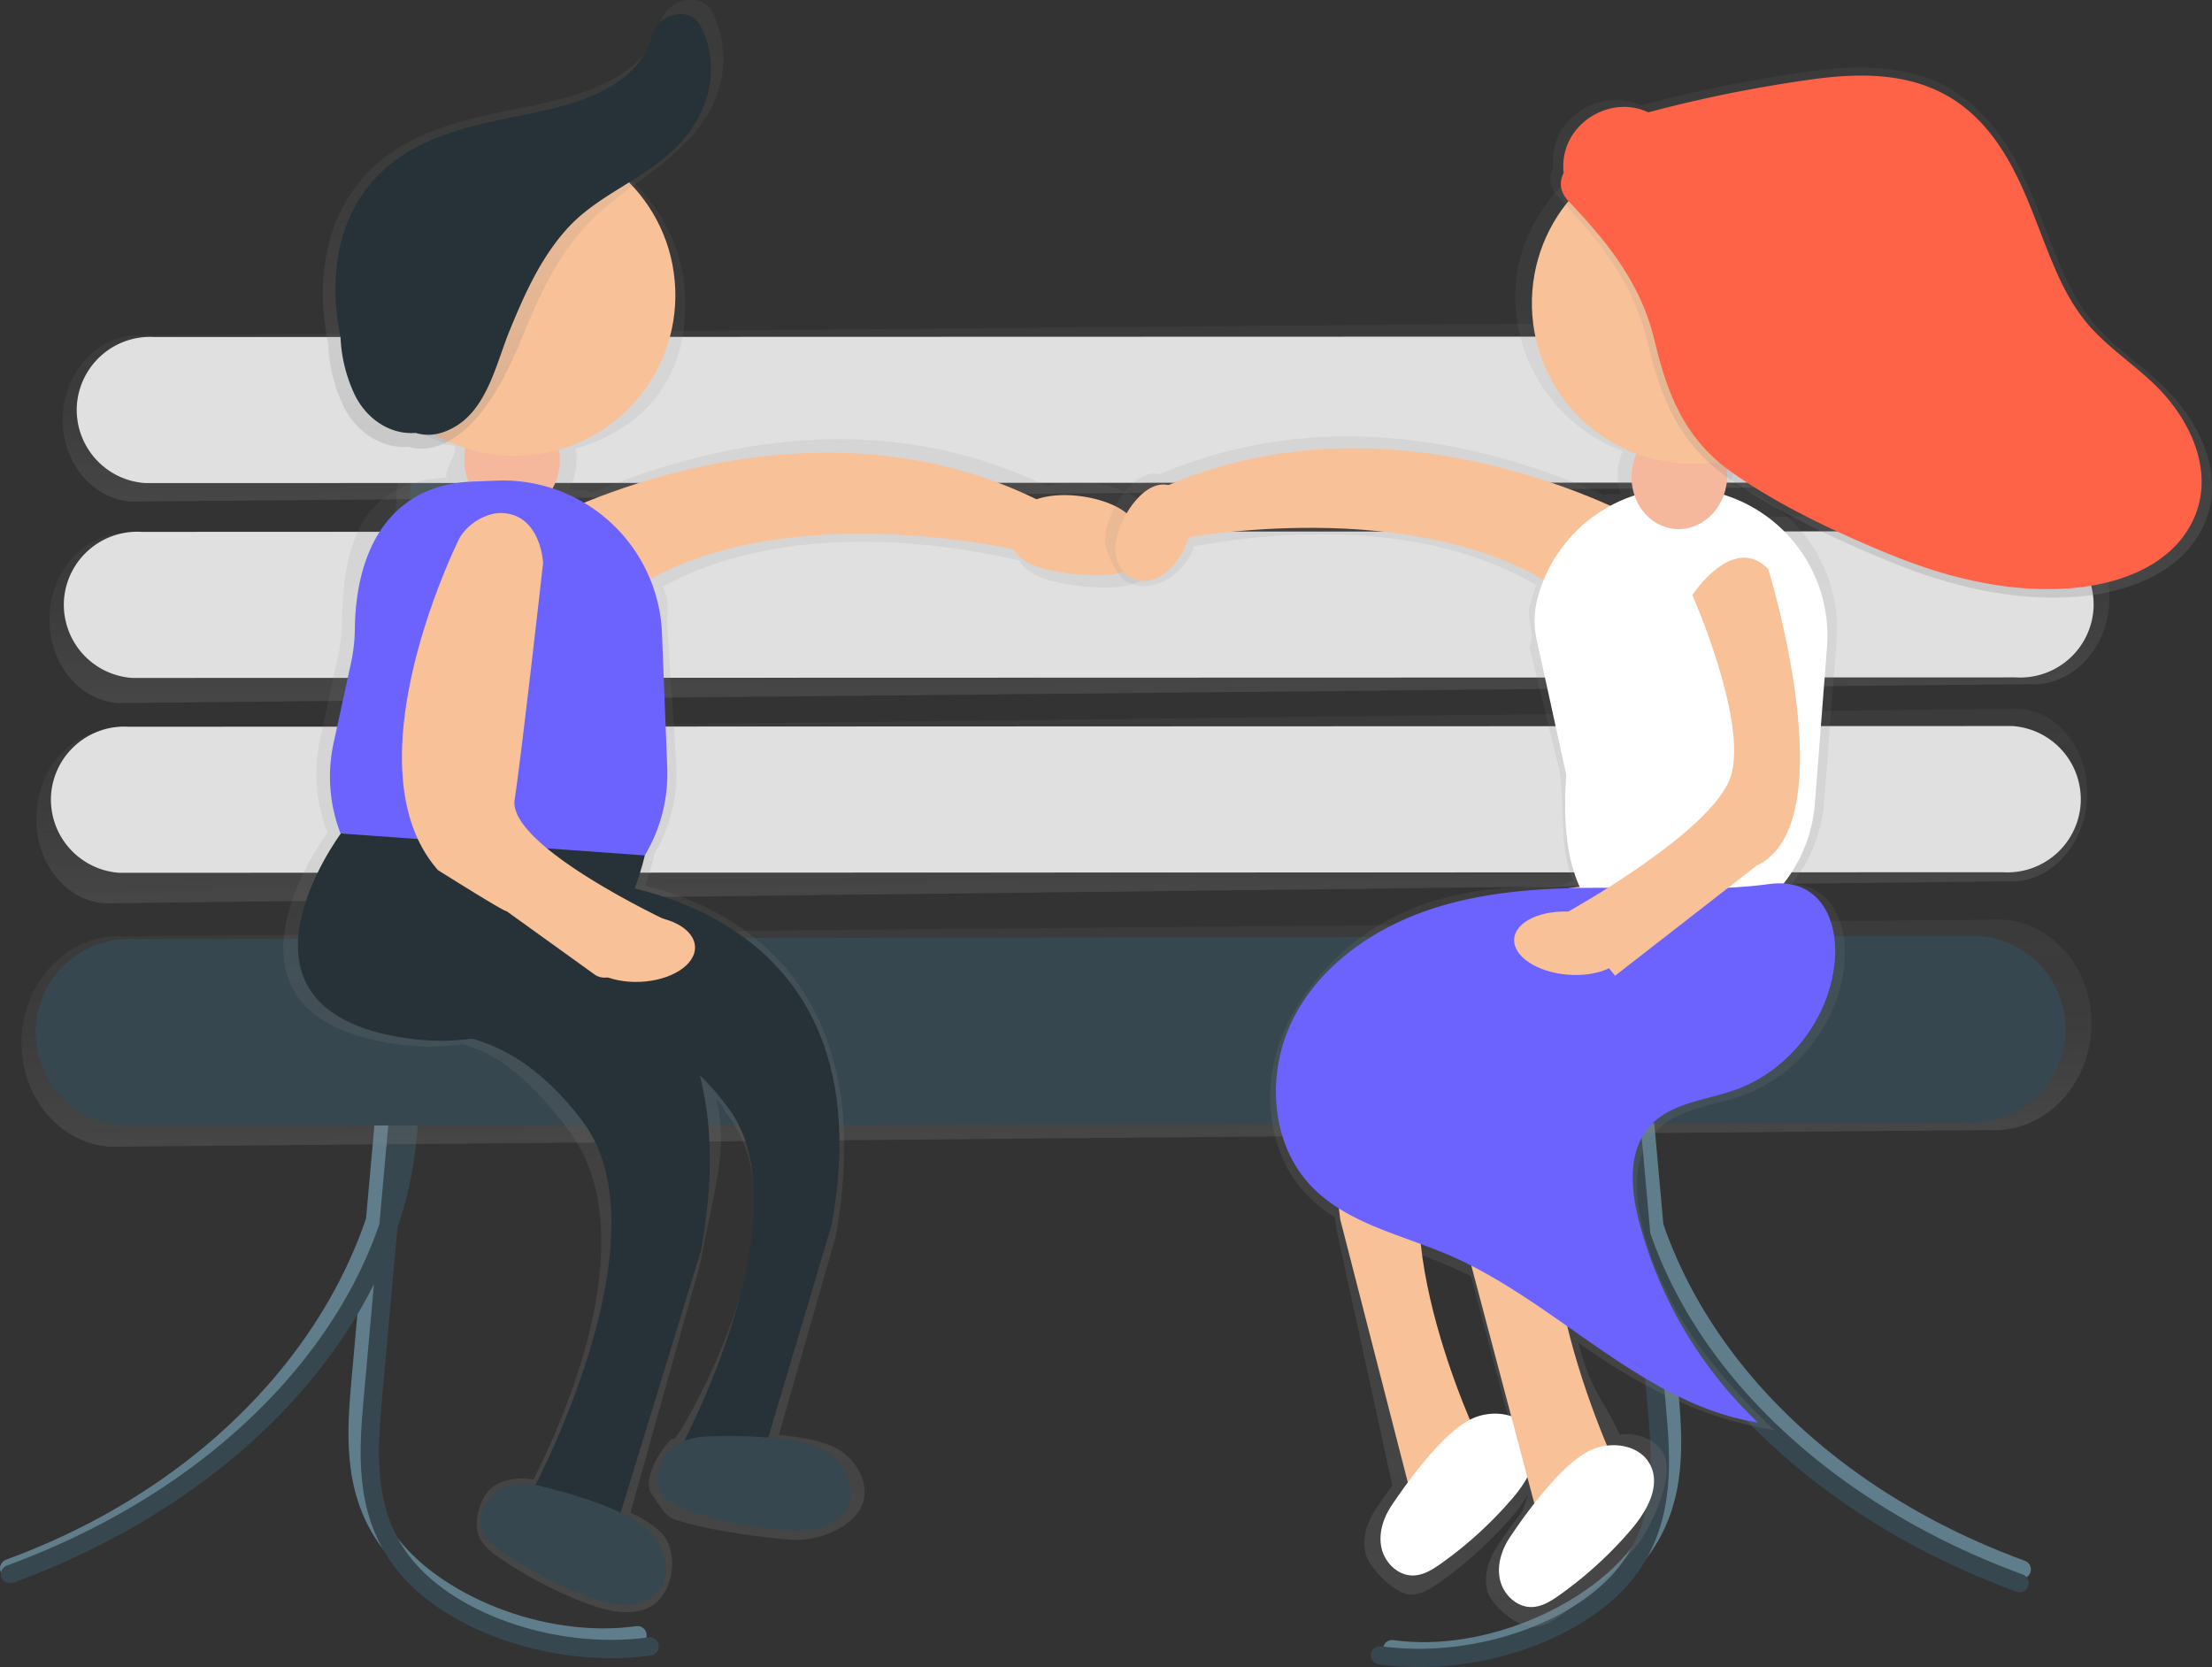 <svg id="c1032e23-22c2-4584-afbd-61a2e0c35012"
     data-name="Layer 1"
     xmlns="http://www.w3.org/2000/svg"
     xmlns:xlink="http://www.w3.org/1999/xlink"
     width="881.15"
     height="664.06"
     viewBox="0 0 881.15 664.06"
>
  <rect x="0" y="0" width="881.15" height="664.06" fill="#333333" stroke="none"/>
  <defs>
    <linearGradient id="467e8b68-45b1-434b-a7f5-b086be41201d"
                    x1="394.53"
                    y1="535.41"
                    x2="400.35"
                    y2="257.9"
                    gradientTransform="matrix(0.07, 1.46, -1, 0.1, 695.7, -227.56)"
                    gradientUnits="userSpaceOnUse"
    >
      <stop offset="0"
            stop-color="gray"
            stop-opacity="0.25"
      />
      <stop offset="0.54"
            stop-color="gray"
            stop-opacity="0.12"
      />
      <stop offset="1"
            stop-color="gray"
            stop-opacity="0.1"
      />
    </linearGradient>
    <linearGradient id="d51d3a25-b9a1-448b-87f7-70be68d78674"
                    x1="816.79"
                    y1="533.05"
                    x2="821.71"
                    y2="255.53"
                    gradientTransform="matrix(0.07, 1.36, -1, 0.09, 1155.44, -759.02)"
                    xlink:href="#467e8b68-45b1-434b-a7f5-b086be41201d"
    />
    <linearGradient id="c872033e-8026-499d-b183-701fd90f05a6"
                    x1="588.73"
                    y1="304.93"
                    x2="588.73"
                    y2="246.49"
                    gradientTransform="matrix(1.01, -0.01, -0.01, 1.14, -3.2, -26.24)"
                    xlink:href="#467e8b68-45b1-434b-a7f5-b086be41201d"
    />
    <linearGradient id="b3e67b2a-0a76-4c6d-9e5a-373151377d46"
                    x1="585.17"
                    y1="378.05"
                    x2="585.17"
                    y2="319.62"
                    gradientTransform="matrix(1.01, -0.01, -0.01, 1.16, -4.6, -38.03)"
                    xlink:href="#467e8b68-45b1-434b-a7f5-b086be41201d"
    />
    <linearGradient id="b59e7b65-5f81-4602-b2b5-d5b413f47e75"
                    x1="579.06"
                    y1="449.99"
                    x2="579.06"
                    y2="391.55"
                    gradientTransform="matrix(1.01, -0.01, -0.01, 1.18, -1.48, -50.45)"
                    xlink:href="#467e8b68-45b1-434b-a7f5-b086be41201d"
    />
    <linearGradient id="0cab72be-732d-4cb6-98ce-3f72dca88cbf"
                    x1="575.87"
                    y1="549.28"
                    x2="575.87"
                    y2="473.61"
                    gradientTransform="matrix(1.02, -0.01, -0.01, 1.13, -6.89, -41.68)"
                    xlink:href="#467e8b68-45b1-434b-a7f5-b086be41201d"
    />
    <linearGradient id="f2dabbf8-bd88-4491-a058-8d0a9ab39a97"
                    x1="442.26"
                    y1="761.01"
                    x2="442.26"
                    y2="172.83"
                    gradientTransform="matrix(1, 0, 0, 1, 0, 0)"
                    xlink:href="#467e8b68-45b1-434b-a7f5-b086be41201d"
    />
    <linearGradient id="75d0de0f-1912-4c75-8581-cb1f434aa317"
                    x1="364.25"
                    y1="297.58"
                    x2="364.25"
                    y2="118.79"
                    gradientTransform="matrix(1, 0, 0, 1, 0, 0)"
                    xlink:href="#467e8b68-45b1-434b-a7f5-b086be41201d"
    />
    <linearGradient id="ab23c944-d560-40e3-b9b5-e023dff94fba"
                    x1="747.09"
                    y1="766.94"
                    x2="747.09"
                    y2="167.56"
                    gradientTransform="matrix(1, 0, 0, 1, 0, 0)"
                    xlink:href="#467e8b68-45b1-434b-a7f5-b086be41201d"
    />
    <linearGradient id="596dd8f4-dc4b-482a-b664-9b074aa3c144"
                    x1="905.22"
                    y1="356.85"
                    x2="905.22"
                    y2="145.68"
                    gradientTransform="matrix(1, 0, 0, 1, 0, 0)"
                    xlink:href="#467e8b68-45b1-434b-a7f5-b086be41201d"
    />
  </defs>
  <title>couple</title>
  <path id="64b6e542-fbbe-497b-902e-15010a41d72b"
        data-name="&lt;Path&gt;"
        d="M961.22,743.95C854.76,705,794.31,616.56,808,531.12l12.65,140.36c1.93,21.43,3.54,44-10.31,63.77-17.74,25.26-61.47,45.79-99.92,40.47"
        transform="translate(-155.85 -118.79)"
        fill="none"
        stroke="#607d8b"
        stroke-linecap="round"
        stroke-miterlimit="10"
        stroke-width="7.29"
  />
  <path id="ffeed91e-fa36-4069-908b-8d6c36340b34"
        data-name="&lt;Path&gt;"
        d="M960.37,749.4c-106.46-39-170.9-125.39-157.22-210.83L815.8,678.93c1.93,21.43,3.54,44-10.31,63.77C787.75,768,744,783.49,705.57,778.17"
        transform="translate(-155.85 -118.79)"
        fill="none"
        stroke="#37474f"
        stroke-linecap="round"
        stroke-miterlimit="10"
        stroke-width="7.29"
  />
  <g id="5fb8c45a-97ec-40ce-8de6-bc3f5f08518a"
     data-name="&lt;Rectangle&gt;"
  >
    <rect x="187.6"
          y="374.59"
          width="277.13"
          height="34.69"
          rx="5.55"
          ry="5.55"
          transform="translate(-242.31 572.7) rotate(-86.21)"
          fill="url(#467e8b68-45b1-434b-a7f5-b086be41201d)"
    />
  </g>
  <g id="1e80289f-8a2f-4157-a8bf-c31717633f31"
     data-name="&lt;Rectangle&gt;"
  >
    <rect x="677.57"
          y="377.9"
          width="277.13"
          height="32.37"
          rx="5.55"
          ry="5.55"
          transform="translate(213.14 1063.61) rotate(-86.21)"
          fill="url(#d51d3a25-b9a1-448b-87f7-70be68d78674)"
    />
  </g>
  <path id="73b40adb-2b61-4cdc-94e6-31fac3016121"
        data-name="&lt;Path&gt;"
        d="M159.5,743.5C266,704.53,325.9,613,312.22,527.57L299.57,667.93c-1.93,21.43-3.54,44,10.31,63.77,17.74,25.26,61.47,43.79,99.92,38.47"
        transform="translate(-155.85 -118.79)"
        fill="none"
        stroke="#607d8b"
        stroke-linecap="round"
        stroke-miterlimit="10"
        stroke-width="7.29"
  />
  <rect id="285fc5cb-aae6-4a2f-b311-1a33d70ca3cf"
        data-name="&lt;Rectangle&gt;"
        x="313.68"
        y="260.46"
        width="23.68"
        height="277.13"
        rx="5.55"
        ry="5.55"
        transform="translate(-128.78 -139.42) rotate(3.79)"
        fill="#37474f"
  />
  <rect id="1b948749-14dc-4321-9d45-99c62874af4f"
        data-name="&lt;Rectangle&gt;"
        x="804.81"
        y="262.68"
        width="23.68"
        height="277.13"
        rx="5.55"
        ry="5.55"
        transform="translate(-127.56 -171.87) rotate(3.79)"
        fill="#37474f"
  />
  <path id="920f3779-138b-4033-8b17-08b8e6be40d1"
        data-name="&lt;Path&gt;"
        d="M159.85,745.84c106.46-39,170.9-125.39,157.22-210.83L304.42,675.38c-1.93,21.43-3.54,44,10.31,63.77,17.74,25.26,61.47,40.79,99.92,35.47"
        transform="translate(-155.85 -118.79)"
        fill="none"
        stroke="#37474f"
        stroke-linecap="round"
        stroke-miterlimit="10"
        stroke-width="7.29"
  />
  <g id="ae53b15a-0666-42c7-9774-0b75586f7fb1"
     data-name="&lt;Group&gt;"
  >
    <path d="M966.19,312,208.1,318.59c-16.17-1.07-28.41-16.84-27.2-35h0c1.21-18.21,15.42-32.23,31.59-31.16l758.09-6.55c16.17,1.07,28.41,16.84,27.2,35h0C996.57,299.1,982.36,313.12,966.19,312Z"
          transform="translate(-155.85 -118.79)"
          fill="url(#c872033e-8026-499d-b183-701fd90f05a6)"
    />
  </g>
  <g id="f836891e-0226-4d83-80e6-73012d451be6"
     data-name="&lt;Group&gt;"
  >
    <path d="M964.33,391.31l-761.42,7.54c-16.24-1.08-28.51-17.17-27.28-35.77h0c1.23-18.6,15.52-32.93,31.76-31.86l761.42-7.54c16.24,1.08,28.51,17.17,27.28,35.77h0C994.86,378,980.57,392.38,964.33,391.31Z"
          transform="translate(-155.85 -118.79)"
          fill="url(#b3e67b2a-0a76-4c6d-9e5a-373151377d46)"
    />
  </g>
  <g id="fbf5f82d-c22e-4678-ae3c-b7c3ab00a8a7"
     data-name="&lt;Group&gt;"
  >
    <path d="M955.56,469.85,197.5,478.62c-16.16-1.07-28.36-17.42-27.11-36.34h0c1.25-18.92,15.5-33.52,31.66-32.45l758.06-8.76c16.16,1.07,28.36,17.42,27.11,36.34h0C986,456.32,971.72,470.92,955.56,469.85Z"
          transform="translate(-155.85 -118.79)"
          fill="url(#b59e7b65-5f81-4602-b2b5-d5b413f47e75)"
    />
  </g>
  <g id="39937586-784e-4453-b9ad-14c761791dad"
     data-name="&lt;Group&gt;"
  >
    <path d="M963.93,311l-750.28.22a29.26,29.26,0,0,1-27.18-31h0a29.26,29.26,0,0,1,31-27.18l750.28-.22a29.26,29.26,0,0,1,27.18,31h0A29.26,29.26,0,0,1,963.93,311Z"
          transform="translate(-155.85 -118.79)"
          fill="#e0e0e0"
    />
  </g>
  <g id="c03422b0-2e71-4490-8192-410f1daf55aa"
     data-name="&lt;Group&gt;"
  >
    <path d="M958.79,388.62l-750.28.22a29.26,29.26,0,0,1-27.18-31h0a29.26,29.26,0,0,1,31-27.18l750.28-.22a29.26,29.26,0,0,1,27.18,31h0A29.26,29.26,0,0,1,958.79,388.62Z"
          transform="translate(-155.85 -118.79)"
          fill="#e0e0e0"
    />
  </g>
  <g id="6066eb19-8917-4d49-b655-e0d8fbaaf445"
     data-name="&lt;Group&gt;"
  >
    <path d="M953.65,466.24l-750.28.22a29.26,29.26,0,0,1-27.18-31h0a29.26,29.26,0,0,1,31-27.18L957.5,408a29.26,29.26,0,0,1,27.18,31h0A29.26,29.26,0,0,1,953.65,466.24Z"
          transform="translate(-155.85 -118.79)"
          fill="#e0e0e0"
    />
  </g>
  <g id="05504e63-1d91-4b63-a23e-d66ccf385b3d"
     data-name="&lt;Group&gt;"
  >
    <path d="M948.22,568.93l-748.58,6.66c-20.85-1.38-36.66-21.37-35.13-44.42h0c1.53-23.05,19.83-40.78,40.68-39.4l748.58-6.66c20.85,1.38,36.66,21.37,35.13,44.42h0C987.38,552.58,969.07,570.31,948.22,568.93Z"
          transform="translate(-155.85 -118.79)"
          fill="url(#0cab72be-732d-4cb6-98ce-3f72dca88cbf)"
    />
  </g>
  <path id="b140f40c-a8b2-4956-ad2e-452fd03b260d"
        data-name="&lt;Path&gt;"
        d="M938.93,566l-734.11,1.29a37.38,37.38,0,0,1-34.73-39.66h0a37.38,37.38,0,0,1,39.66-34.73l734.11-1.29a37.38,37.38,0,0,1,34.73,39.66h0A37.38,37.38,0,0,1,938.93,566Z"
        transform="translate(-155.85 -118.79)"
        fill="#37474f"
  />
  <path d="M611.19,319.21c-6.82-6.82-25.87-10.87-38.09-6.62-74.75-36.52-148.47-11.11-181.64,2.53-4.06-2.41-4.4-.15-8.95-1.65a23.28,23.28,0,0,0,3-12.5,24.05,24.05,0,0,0-.42-3.52c28.72-8.17,44.92-29.41,43.7-60.57-1.43-36.55-32.79-65.44-69.34-64s-69,21.6-67.59,58.15c1.12,28.56,14.83,55.74,40.54,64-.37,1.83,4.78.17,4.86,2.13.12,2.95-4.57,9.29-3.51,11.81C301.16,311,292.59,333.4,292.1,365.8a71.25,71.25,0,0,1-1.51,14l-7.2,33.25a65.17,65.17,0,0,0,2.91,37.37c-2.36,3.23-52,72.48,26.67,84.18a92,92,0,0,0,27.22.22c13.22,3.49,26.19,12.91,42.38,34.54,32.11,42.9-5.13,120.93-14.22,138.79-5.45-.92-11.25-.33-15.84,2.68-5.18,3.4-8.23,13.88-6,19.65,1.54,3.95,5.11,6.68,8.61,9.08a163.14,163.14,0,0,0,35.44,18.32c9.2,3.4,20.9,5.45,27.67-1.64s7.44-21.16.27-27.72A47.66,47.66,0,0,0,407,721.33l27.74-99c5.38-29.1,11.43-45.93,6.47-65.39,4,3.83,1.13,1.46,5.16,7C477.53,606.51,427,688.49,427,688.49l-2.1,3.08c-3,1.14-1.1-.2-3.24,2.25-4.08,4.66-9.89,15.22-6.17,20.17,2.54,3.39,4.94,8.62,9,10,12.62,4.3,32.88,7,46.17,8.14,9.77.81,23.37-3.92,28-12.56s-1.46-19.71-10.13-24.11c-5.57-2.82-13.87-4.31-22.42-5.05l22.64-79c17.79-99.24-38.33-130.7-75.93-139.81,3-8.09,3.56-12.45,3.56-12.45h0a63,63,0,0,0,8.89-35.56l-3.56-55.12c-.31-7.9,1.09-9.08-1.78-16,56.68-31.14,131.92-12.57,142-10.39,2.55,4.61,8.59,7.15,14,8.4a93.26,93.26,0,0,0,21.22,2.35c6.55,0,14.18-1.45,17.17-7.27S615.76,323.78,611.19,319.21Z"
        transform="translate(-155.85 -118.79)"
        fill="url(#f2dabbf8-bd88-4491-a058-8d0a9ab39a97)"
  />
  <ellipse id="af98023a-ba84-4608-aef0-20973dc13f22"
           data-name="&lt;Path&gt;"
           cx="359.84"
           cy="302.06"
           rx="19.04"
           ry="21.05"
           transform="translate(-167.41 -104.47) rotate(-2.24)"
           fill="#f5b89c"
  />
  <circle id="b4eed79b-84f5-48c3-8b43-45013965af24"
          data-name="&lt;Path&gt;"
          cx="360.89"
          cy="236.36"
          r="64.01"
          transform="translate(-164.83 -104.48) rotate(-2.24)"
          fill="#f8c198"
  />
  <path id="6c542327-4a8e-4472-a7f9-ed6ecee6a014"
        data-name="&lt;Path&gt;"
        d="M372.72,326.31s102.51-55.62,197.8-7.75l-9.92,19.26S468.25,316.19,410,352.24Z"
        transform="translate(-155.85 -118.79)"
        fill="#f8c198"
  />
  <path id="0ebf70c8-58f4-47d0-8dd9-012484bb2b5b"
        data-name="&lt;Path&gt;"
        d="M360.94,490.34l-9.83.39q-1.45.06-2.88,0c-39.25-.25-67.79-37.61-59.49-76l7-32.14a68.85,68.85,0,0,0,1.46-13.54c.48-31.8,14.32-57.16,46.9-58.43l9.83-.39A63.42,63.42,0,0,1,419.55,371l2.1,53.65A63.42,63.42,0,0,1,360.94,490.34Z"
        transform="translate(-155.85 -118.79)"
        fill="#6c63ff"
  />
  <path id="6d92686d-3b67-484c-b7ef-b32c7ed24186"
        data-name="&lt;Path&gt;"
        d="M382.46,468.88s129.08,1.85,104.74,137.61l-33.68,113-24.87-27.27s47.72-90.46,17.64-131.65-61.4-29.69-61.4-29.69Z"
        transform="translate(-155.85 -118.79)"
        fill="#263238"
  />
  <path id="ccb820de-2904-4fa6-ba82-eb5ab7edc6f5"
        data-name="&lt;Path&gt;"
        d="M314.6,462.64s148.63,1.93,120.45,154.41L396.14,744l-28.6-30.6S422.59,611.77,388,565.55s-70.67-33.27-70.67-33.27Z"
        transform="translate(-155.85 -118.79)"
        fill="#263238"
  />
  <path id="66820212-e288-4676-a68b-c89a617cd91c"
        data-name="&lt;Path&gt;"
        d="M412.7,459.54,291.64,450.8s-52.17,69.91,25.69,81.49S412.7,459.54,412.7,459.54Z"
        transform="translate(-155.85 -118.79)"
        fill="#263238"
  />
  <g id="7a4f96e6-2723-4eb9-be60-4d9d5ff4e2f3"
     data-name="&lt;Group&gt;"
  >
    <path d="M439.74,124c-4.56-9.22-18.47-5.19-20.68,3.53-5.06,20-26.63,27.68-44.6,31.86-20.77,4.83-42.38,7.15-60.76,18.91-27.26,17.45-33.05,48.51-27.07,77.65a63.48,63.48,0,0,0,6,24.57c5.25,10.73,15.52,17.07,25.87,16.22,4.74,1.46,10.18,1,16.21-2.31,14.21-7.84,23.36-27.12,29.05-41.06,6.28-15.36,13.26-31.06,24.52-43.48,13.36-14.74,27.87-20.94,41.63-35.23C443.27,160.86,448.42,141.58,439.74,124Z"
          transform="translate(-155.85 -118.79)"
          fill="url(#75d0de0f-1912-4c75-8581-cb1f434aa317)"
    />
  </g>
  <path id="d00fa5cc-a731-4142-8ea9-b3c3212fb43d"
        data-name="&lt;Path&gt;"
        d="M435.05,129.35c-4.28-8.64-17.31-4.86-19.38,3.31-4.75,18.74-25,25.95-41.81,29.86-19.46,4.53-39.73,6.7-57,17.72-25.55,16.35-31,45.47-25.37,72.79a59.5,59.5,0,0,0,5.66,23c4.92,10.06,14.55,16,24.25,15.2,4.44,1.37,9.54,1,15.19-2.17,13.32-7.35,16.89-25.42,22.23-38.49,5.89-14.4,12.43-29.11,23-40.75,12.53-13.82,31.12-19.62,44-33C438.37,163.86,443.19,145.78,435.05,129.35Z"
        transform="translate(-155.85 -118.79)"
        fill="#263238"
  />
  <path id="408e7116-a9b1-46e2-8d7c-02731267a18a"
        data-name="&lt;Path&gt;"
        d="M338.45,334c-13,27.41-38.64,96.83-8.12,131.41,58.77,36.84,4.39-.17,4.39-.17l57.89,41.67a7,7,0,0,0,9-.7l20.62-20.37s-64.2-29.95-61.37-48.52S372.19,343,372.19,343s-.87-19.32-16.48-19.85C349.08,323,341.29,328,338.45,334Z"
        transform="translate(-155.85 -118.79)"
        fill="#f8c198"
  />
  <path id="95055e69-9cf8-4727-b6e6-604bf17a6c9e"
        data-name="&lt;Path&gt;"
        d="M605.56,324.1c4.42,4.42,7.58,11.3,4.72,16.86s-10.26,7-16.59,7a90.14,90.14,0,0,1-20.51-2.27c-6.37-1.46-13.61-4.75-14.64-11.2C554.6,309.9,595.06,313.6,605.56,324.1Z"
        transform="translate(-155.85 -118.79)"
        fill="#f8c198"
  />
  <path id="22e5ffa6-22c1-4fd4-9053-15aaed74771d"
        data-name="&lt;Path&gt;"
        d="M437.36,691c-6,.21-12.15,2.25-16.09,6.76s-5,11.75-1.39,16.53c2.46,3.27,6.49,4.9,10.37,6.22A157.69,157.69,0,0,0,468,728.34c9.45.78,20.87-.35,25.34-8.7s-1.41-19.05-9.79-23.3C472.38,690.67,449.83,690.53,437.36,691Z"
        transform="translate(-155.85 -118.79)"
        fill="#37474f"
  />
  <path id="1f797064-6c59-47bc-afa1-2a232eef37bf"
        data-name="&lt;Path&gt;"
        d="M371.14,710.74c-5.82-1.41-12.31-1.09-17.31,2.19s-8,10-5.78,15.55c1.49,3.81,4.94,6.46,8.32,8.77A157.69,157.69,0,0,0,390.62,755c8.89,3.29,20.2,5.27,26.75-1.59s3.76-18.73-3.18-25.07C405,719.86,383.26,713.67,371.14,710.74Z"
        transform="translate(-155.85 -118.79)"
        fill="#37474f"
  />
  <ellipse id="757ebdc3-d91a-4c9c-a19f-b15bec03743a"
           data-name="&lt;Path&gt;"
           cx="410.24"
           cy="496.78"
           rx="22.52"
           ry="13.11"
           transform="translate(-174.99 -102.35) rotate(-2.24)"
           fill="#f8c198"
  />
  <path d="M897.92,238.39a65.76,65.76,0,0,0-60.49-70.64c-36.21-2.8-75,27.83-77.76,64a65.78,65.78,0,0,0,42.6,66.7,23.49,23.49,0,0,0-.79,17c-3.42,1.13-3.16-1-6.3.7-33.21-14.81-104-39.81-177.36-8.46-10.87-2.65-22.24,16.42-21.75,26.85.21,4.41,4.84,14,8.74,16.05,10,5.35,23.19-3.06,26.67-14.22,15.45-2.56,83.78-15.28,136.42,15.51a59.52,59.52,0,0,0-2.66,8.14c-1.33,5.36,2.22,11-.15,16.37l12.1,49.94c2.25,16.82-.25,30.94,5.42,43.4-1.46.17-3.72,1.54-5.33,1.78-19.2.56-35.18,1.07-53.34,7.11a97.85,97.85,0,0,0-55,47.39c-11.12,21.86-9.57,50.86,7.37,68.6a58.68,58.68,0,0,0,11.29,9.08c.18,1.52.36,3,.58,4.6l22.31,102.25c-2.56,3.47-4.85,6.76-6.69,9.51-3.42,5.11-5.42,11.48-4,17.47S711.89,754.15,718,754c4.21-.08,8-2.47,11.41-4.91a162,162,0,0,0,29.24-26.74,51.92,51.92,0,0,0,6.08-8.65l-2.48,7.2c-3.92,5-7.41,10-10,13.89-3.42,5.11-5.42,11.48-4,17.47s12.13,14.77,18.28,14.65c4.21-.08,8-2.47,11.41-4.91a162,162,0,0,0,29.24-26.74c6.33-7.4,15.8-28.27,11.52-37-3.1-6.33-10.6-8.88-17.76-8.07-4.87-11.71-11.52-17-16.27-36.41,24.6,17.25,48.76,30,78,34.7-23.36-22.11-43.87-47.85-52.08-79-3.53-13.36-4.89-29.22,4.37-39.48,8.56-9.48,22.76-10.5,34.8-14.76,22-7.79,38.61-29.08,40.79-52.34,1.57-16.76-5.42-31.15-20.84-32.14a59.83,59.83,0,0,0,12.77-32.57l5-64.35a60.51,60.51,0,0,0-42.26-62.21,23.54,23.54,0,0,0,.52-14A65.78,65.78,0,0,0,897.92,238.39ZM758.18,688.91a22.13,22.13,0,0,0-16.82,1.29l-.15.09c-5.89-14-17-43.22-20.11-71.93,3.84,1.42,7.66,2.87,11.38,4.47,3.16,1.36,6.27,2.85,9.35,4.42Z"
        transform="translate(-155.85 -118.79)"
        fill="url(#ab23c944-d560-40e3-b9b5-e023dff94fba)"
  />
  <path id="ca7c05dc-f404-4e8d-be4c-1e094d83bdb3"
        data-name="&lt;Path&gt;"
        d="M814.83,329S714.52,269.5,617.47,313.7l9.18,19.62s93.1-18.09,150,20.15Z"
        transform="translate(-155.85 -118.79)"
        fill="#f8c198"
  />
  <path id="12ac308f-d213-4b28-bd2d-66bb7ba00bd3"
        data-name="&lt;Path&gt;"
        d="M799.66,471.08S670.61,468,689.75,604.6L719.1,718.82,745,692.52s-44.24-92.21-12.61-132.23S794.87,533,794.87,533Z"
        transform="translate(-155.85 -118.79)"
        fill="#f8c198"
  />
  <path id="34d073ed-93e0-40d2-bf9d-1e0ec7d9c259"
        data-name="&lt;Path&gt;"
        d="M600.12,338.16c.2,4.29,2.33,8.66,6.12,10.68,14.81,7.88,30-19.87,22.22-31.16C616.51,300.3,599.53,325.63,600.12,338.16Z"
        transform="translate(-155.85 -118.79)"
        fill="#f8c198"
  />
  <path id="77e53b18-8135-4b7c-bf2d-9edc79e31a86"
        data-name="&lt;Path&gt;"
        d="M710.14,718.57c-3.33,5-5.28,11.17-3.93,17s6.61,10.91,12.6,10.8c4.09-.08,7.77-2.4,11.11-4.78a157.69,157.69,0,0,0,28.46-26c6.16-7.21,11.92-17.13,7.76-25.65s-16.28-10-24.62-5.68C730.38,690,717.08,708.21,710.14,718.57Z"
        transform="translate(-155.85 -118.79)"
        fill="#fff"
  />
  <path id="a69cafd2-284f-43ab-88bc-2406ede4d0f3"
        data-name="&lt;Path&gt;"
        d="M864.71,460.07s-148.6-3.74-126.25,149.71l34,128.34,29.75-29.48S751.11,605,787.44,560.11s71.89-30.55,71.89-30.55Z"
        transform="translate(-155.85 -118.79)"
        fill="#f8c198"
  />
  <path id="7b46ea1d-b94b-4df1-9c01-ec19cbf90a19"
        data-name="&lt;Path&gt;"
        d="M815.8,493h0a58.85,58.85,0,0,0,63-54l4.85-62.63a58.85,58.85,0,0,0-54-63h0a58.9,58.9,0,0,0-61.49,44.41,35.08,35.08,0,0,0-.15,15.93l11.78,53.8C777.36,459.67,783.62,490.5,815.8,493Z"
        transform="translate(-155.85 -118.79)"
        fill="#fff"
  />
  <ellipse id="151ca525-7bbb-4991-bd6d-1177d2357218"
           data-name="&lt;Path&gt;"
           cx="824.81"
           cy="308.52"
           rx="21.05"
           ry="19.04"
           transform="translate(297.67 988.25) rotate(-85.57)"
           fill="#f5b89c"
  />
  <path id="a5a77078-24df-4f4d-8a14-08c4c7dce91f"
        data-name="&lt;Path&gt;"
        d="M796.4,472.43c-23.87-.09-48.12,1.06-70.77,8.6s-43.78,22.21-54.6,43.49-9.31,49.51,7.17,66.77c14.2,14.87,35.77,19.26,54.66,27.38,43.26,18.59,76.83,59.33,123.32,66.81a170.34,170.34,0,0,1-47.32-79.74c-3.43-13-4.76-28.44,4.25-38.42,8.33-9.23,22.15-10.22,33.87-14.37,21.43-7.58,37.58-28.31,39.7-50.94,1.71-18.24-7-33.6-25.92-31.08C839.44,473.78,817.89,472.51,796.4,472.43Z"
        transform="translate(-155.85 -118.79)"
        fill="#6c63ff"
  />
  <path id="19d16f3e-009b-494e-97c8-cb0e9a426660"
        data-name="&lt;Path&gt;"
        d="M860.22,345.44s31.38,101.4-4.7,118.23l-56.3,43.79-20.08-24.74s59.71-32.83,66.28-55.05S830,355.82,830,355.82,846.18,331,860.22,345.44Z"
        transform="translate(-155.85 -118.79)"
        fill="#f8c198"
  />
  <ellipse id="8c292999-a151-4648-b572-b2157f0a066c"
           data-name="&lt;Path&gt;"
           cx="777.73"
           cy="495.47"
           rx="12.52"
           ry="22.35"
           transform="matrix(0.08, -1, 1, 0.08, 67.84, 1113.83)"
           fill="#f8c198"
  />
  <path id="1eb018fb-882d-4f3a-a894-42ca86384b42"
        data-name="&lt;Path&gt;"
        d="M757.32,731.14c-3.33,5-5.28,11.17-3.93,17s6.61,10.91,12.6,10.8c4.09-.08,7.77-2.4,11.11-4.78a157.69,157.69,0,0,0,28.46-26c6.16-7.21,11.92-17.13,7.76-25.65s-16.28-10-24.62-5.68C777.56,702.56,764.26,720.78,757.32,731.14Z"
        transform="translate(-155.85 -118.79)"
        fill="#fff"
  />
  <circle id="2fa24866-a44f-4a1f-8078-b896818e272e"
          data-name="&lt;Path&gt;"
          cx="830.08"
          cy="239.55"
          r="64.01"
          transform="translate(371.29 929.86) rotate(-85.57)"
          fill="#f8c198"
  />
  <g id="51f5ebe0-1999-43c0-a732-f2d97e0dabf6"
     data-name="&lt;Group&gt;"
  >
    <path d="M1018.06,273.09c-7.83-7.65-17-13.88-24.63-21.67-7.87-8-13-17.56-17.35-27.82-8.48-20.06-14.31-41.8-29.46-58.2-18.69-20.24-43.54-21.75-69.39-18.24a561.75,561.75,0,0,0-67.79,13.63c-.63-.26-1.24-.53-1.88-.78-12.52-4.71-27.25,2.44-31.73,14.91a24.09,24.09,0,0,0-1.25,10.81c-1.77,3.4-1.69,7.61,1.81,11.31,16.62,17.57,30,34.09,35.71,58,5.31,22.27,12.58,40.38,32,54s42.4,24.37,64.22,33.35c23.6,9.71,48.9,16,74.56,14.11,18.78-1.41,39.71-8.3,49.45-25.73C1043.48,310.74,1033.13,287.8,1018.06,273.09Z"
          transform="translate(-155.85 -118.79)"
          fill="url(#596dd8f4-dc4b-482a-b664-9b074aa3c144)"
    />
  </g>
  <path id="f5bb29f6-add4-4074-96f2-ee2c4929409b"
        data-name="&lt;Path&gt;"
        d="M1014.51,272.33c-7.58-7.4-16.42-13.44-23.85-21-7.62-7.74-12.6-17-16.8-26.94C965.65,205,960,183.93,945.33,168c-18.1-19.6-42.17-21.06-67.2-17.66a544,544,0,0,0-65.65,13.2c-.61-.25-1.2-.52-1.82-.75-12.13-4.56-26.39,2.36-30.73,14.43a23.33,23.33,0,0,0-1.21,10.47c-1.72,3.3-1.64,7.37,1.75,11,16.1,17,29.06,33,34.59,56.19,5.14,21.57,12.18,39.11,31,52.28s41.06,23.6,62.19,32.29c22.85,9.4,47.35,15.53,72.2,13.66,18.18-1.37,38.46-8,47.89-24.92C1039.12,308.79,1029.1,286.58,1014.51,272.33Z"
        transform="translate(-155.85 -118.79)"
        fill="tomato"
  />
</svg>
